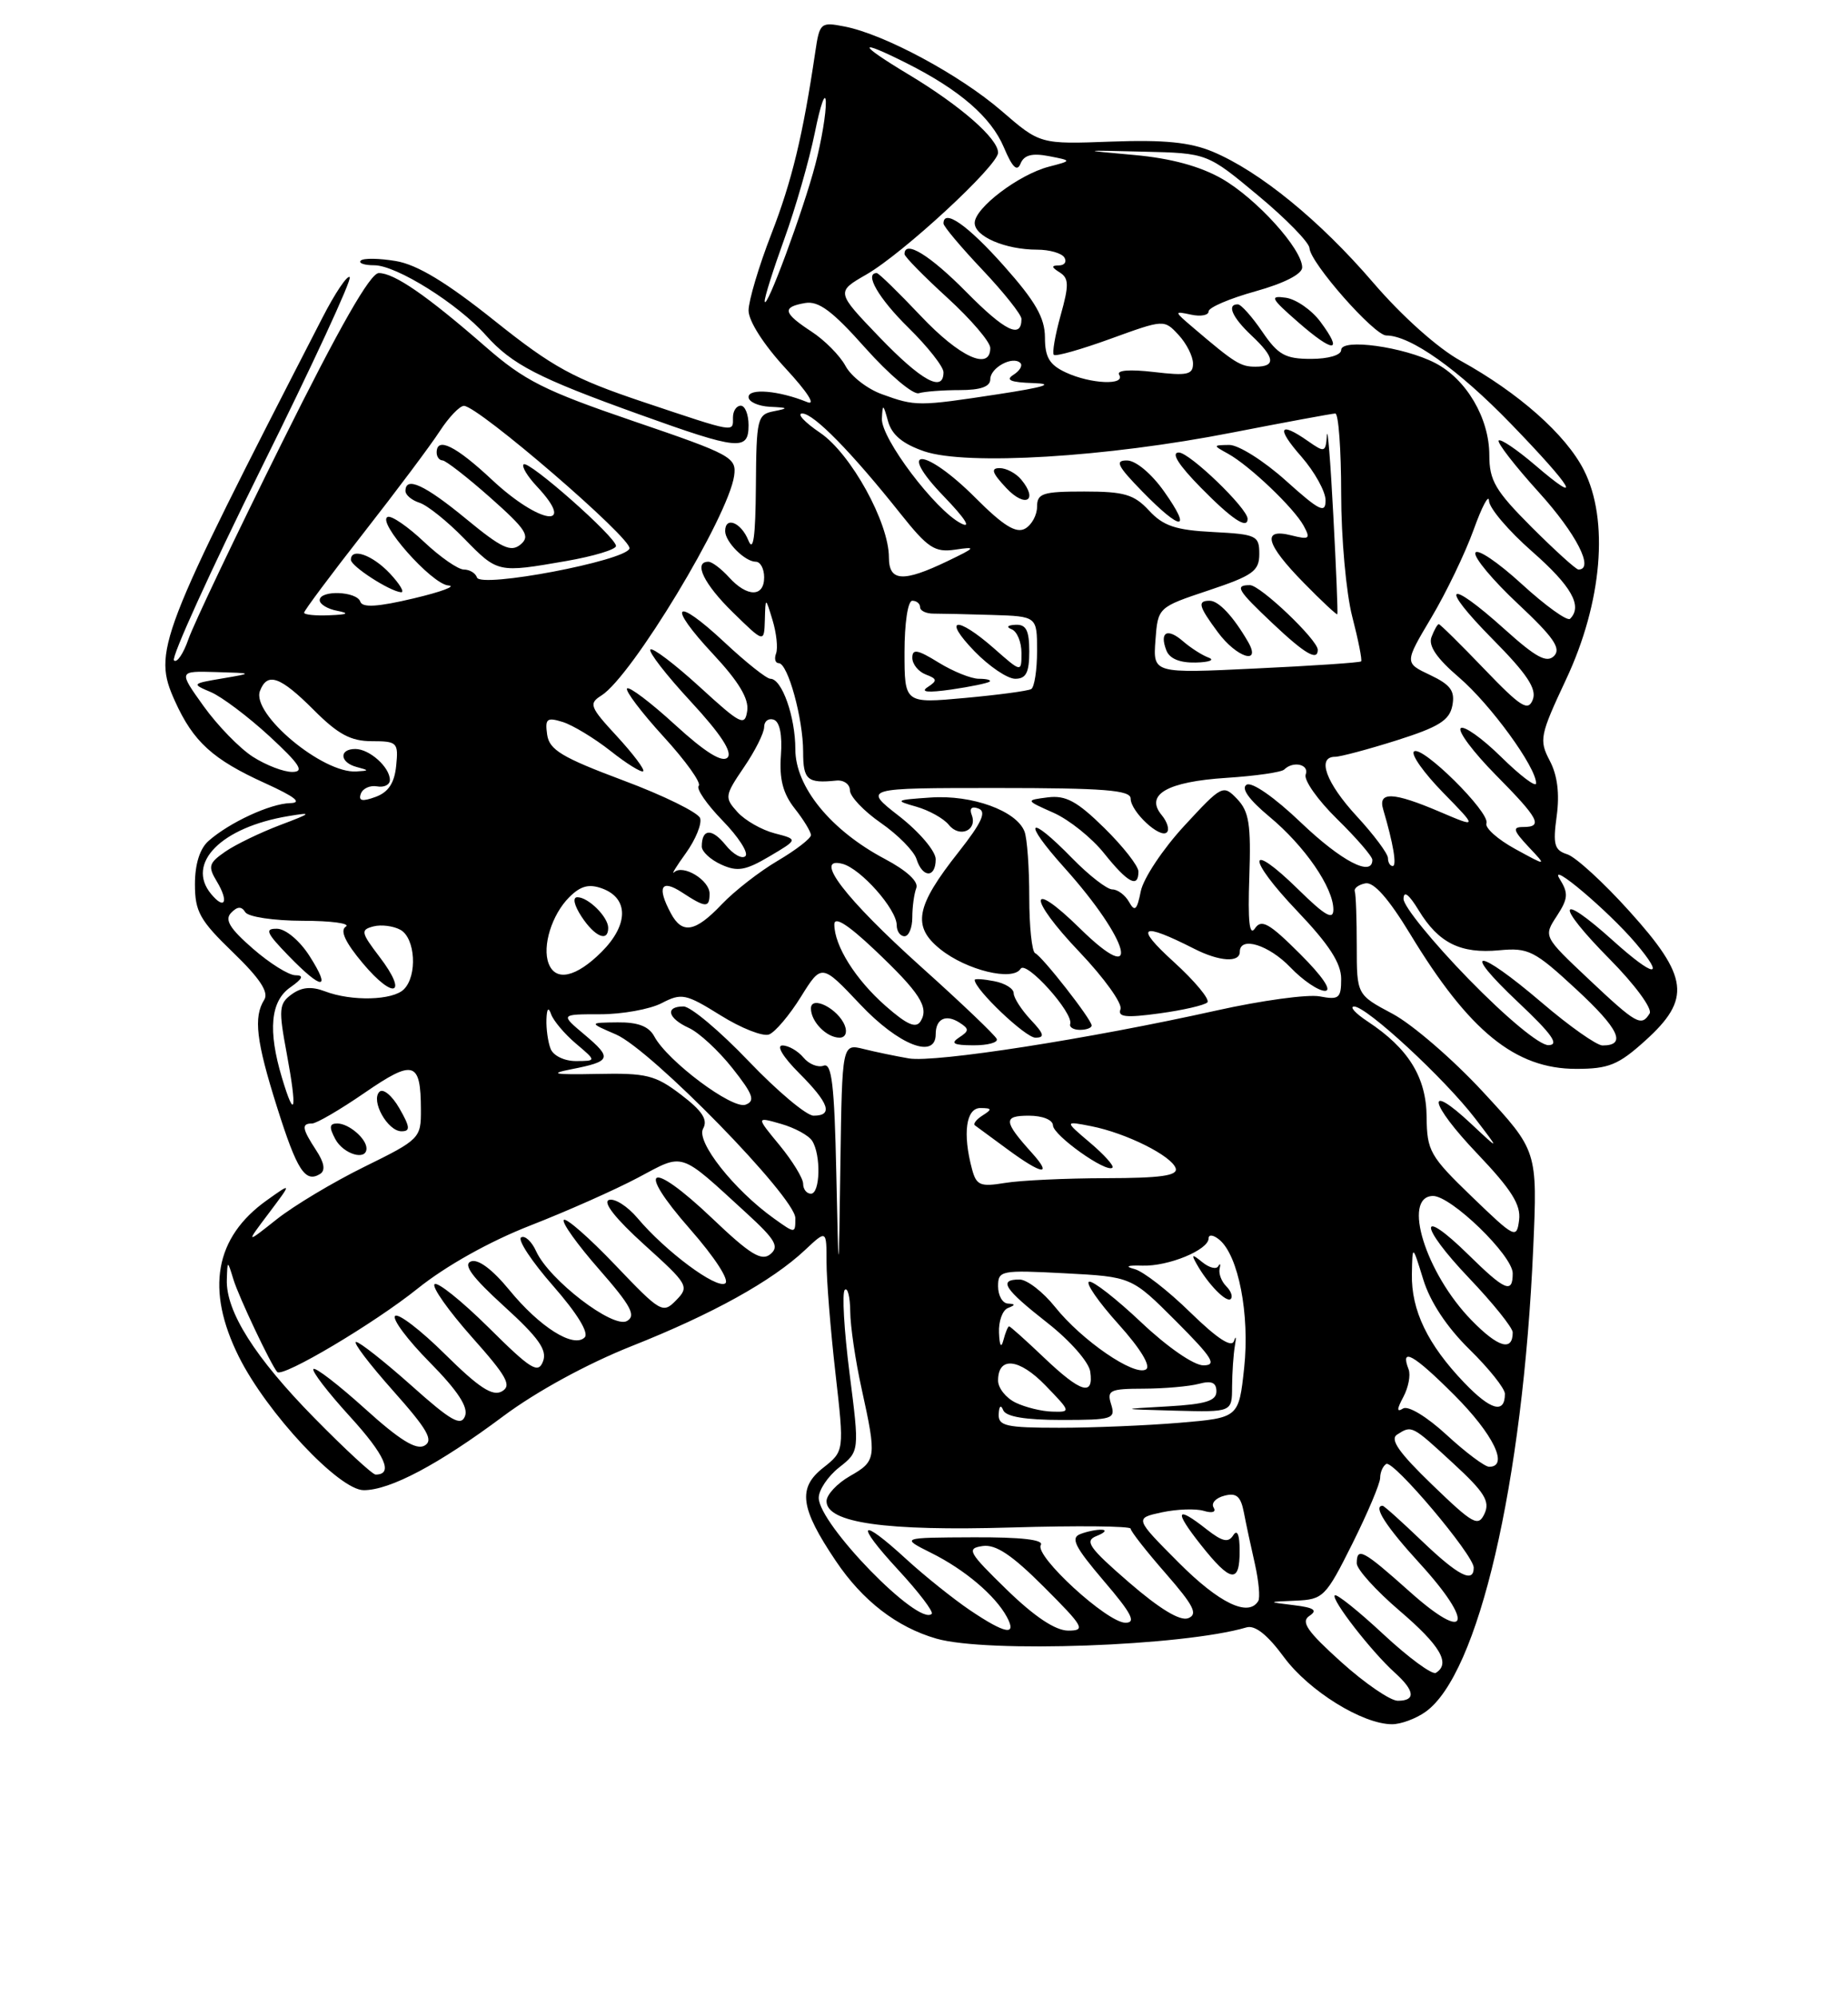 <?xml version="1.0" encoding="UTF-8" standalone="no"?>
<!DOCTYPE svg PUBLIC "-//W3C//DTD SVG 1.1//EN" "http://www.w3.org/Graphics/SVG/1.1/DTD/svg11.dtd" >
<svg xmlns="http://www.w3.org/2000/svg" xmlns:xlink="http://www.w3.org/1999/xlink" version="1.1" viewBox="0 0 237 256">
 <g >
 <path fill="currentColor"
d=" M 182.79 219.43 C 189.59 214.67 195.30 190.18 196.63 160.00 C 197.18 147.50 197.18 147.50 190.18 139.94 C 186.33 135.78 181.11 131.28 178.59 129.94 C 174.00 127.50 174.00 127.50 174.00 121.25 C 174.00 117.81 173.89 114.67 173.75 114.26 C 173.61 113.86 174.22 113.39 175.11 113.22 C 176.18 113.01 178.09 115.18 180.84 119.70 C 188.41 132.19 194.33 137.00 202.14 137.00 C 206.31 137.00 207.56 136.49 211.00 133.38 C 216.92 128.04 216.57 125.21 208.97 116.80 C 205.66 113.12 202.07 109.84 201.00 109.50 C 199.34 108.97 199.14 108.26 199.64 104.60 C 200.03 101.75 199.74 99.37 198.75 97.50 C 197.36 94.85 197.49 94.24 200.84 87.09 C 205.48 77.22 206.38 66.63 203.12 60.24 C 200.81 55.70 194.75 50.34 187.30 46.23 C 184.39 44.63 179.78 40.50 176.12 36.24 C 169.28 28.27 161.54 21.96 155.52 19.44 C 152.62 18.23 149.28 17.90 142.51 18.15 C 133.39 18.49 133.39 18.49 128.45 14.22 C 123.09 9.59 113.41 4.39 108.32 3.40 C 105.25 2.80 105.11 2.91 104.56 6.64 C 102.97 17.37 101.57 23.17 98.92 30.00 C 97.32 34.12 96.01 38.53 96.00 39.79 C 96.00 41.15 97.95 44.19 100.75 47.22 C 103.58 50.28 104.69 52.02 103.50 51.53 C 99.89 50.06 96.00 49.73 96.00 50.89 C 96.00 51.50 97.24 52.06 98.75 52.14 C 101.11 52.25 101.18 52.33 99.25 52.71 C 97.12 53.12 97.00 53.62 96.94 62.32 C 96.89 68.84 96.61 70.85 95.97 69.25 C 95.04 66.95 93.00 66.14 93.00 68.07 C 93.00 69.46 95.54 72.00 96.93 72.00 C 97.52 72.00 98.00 72.90 98.00 74.00 C 98.00 76.56 95.82 76.56 93.50 74.00 C 92.50 72.90 91.31 72.00 90.85 72.00 C 88.88 72.00 90.27 74.86 94.00 78.50 C 98.00 82.41 98.00 82.41 98.09 79.45 C 98.17 76.50 98.17 76.50 99.08 79.50 C 99.58 81.15 99.78 83.06 99.53 83.75 C 99.27 84.44 99.43 85.00 99.87 85.00 C 101.04 85.00 103.00 92.11 103.00 96.37 C 103.00 99.97 103.54 100.43 107.25 100.05 C 108.21 99.95 109.00 100.52 109.00 101.30 C 109.00 102.09 110.79 103.97 112.97 105.48 C 115.15 106.99 117.21 109.08 117.54 110.11 C 118.31 112.55 120.00 112.56 120.00 110.13 C 120.00 109.10 117.92 106.65 115.34 104.63 C 110.67 101.00 110.67 101.00 127.84 101.00 C 141.55 101.00 145.00 101.27 145.00 102.35 C 145.00 104.02 148.78 107.55 149.65 106.68 C 150.00 106.33 149.70 105.34 148.98 104.47 C 146.80 101.85 149.69 100.19 157.29 99.70 C 161.02 99.46 164.35 98.98 164.70 98.63 C 165.85 97.49 167.95 97.98 167.45 99.27 C 167.18 99.97 168.99 102.54 171.48 104.98 C 173.97 107.42 176.00 109.77 176.00 110.21 C 176.00 112.45 172.04 110.39 166.85 105.44 C 163.45 102.19 160.54 100.17 159.87 100.58 C 159.13 101.04 160.18 102.50 162.80 104.68 C 167.33 108.44 171.00 113.77 171.00 116.58 C 171.00 117.98 169.94 117.38 166.52 114.02 C 159.93 107.56 159.82 109.91 166.38 116.79 C 170.44 121.05 172.00 123.45 172.00 125.46 C 172.00 127.95 171.72 128.18 169.25 127.71 C 167.74 127.42 161.78 128.23 156.00 129.52 C 139.70 133.15 119.94 136.23 116.56 135.66 C 114.88 135.37 112.26 134.83 110.75 134.45 C 108.00 133.77 108.00 133.77 107.78 149.13 C 107.56 164.50 107.56 164.50 107.25 150.29 C 107.01 139.07 106.67 136.19 105.63 136.59 C 104.91 136.86 103.74 136.40 103.04 135.55 C 102.33 134.70 101.12 134.00 100.34 134.00 C 99.53 134.00 100.43 135.49 102.47 137.53 C 106.34 141.40 106.89 143.00 104.34 143.00 C 103.43 143.00 99.68 139.85 96.00 136.00 C 92.32 132.15 88.57 129.00 87.66 129.00 C 85.25 129.00 85.63 130.51 88.34 131.75 C 89.63 132.33 92.14 134.65 93.93 136.91 C 96.58 140.26 96.89 141.11 95.62 141.59 C 93.94 142.24 85.60 136.00 83.91 132.84 C 83.22 131.55 81.82 131.01 79.21 131.04 C 75.50 131.08 75.50 131.08 79.00 132.59 C 83.52 134.55 102.00 153.46 102.00 156.13 C 102.00 158.13 101.99 158.13 99.25 156.17 C 94.13 152.51 89.24 146.32 90.17 144.66 C 90.81 143.52 90.07 142.39 87.34 140.31 C 84.03 137.79 82.91 137.52 76.57 137.65 C 71.07 137.76 70.33 137.63 73.26 137.05 C 78.40 136.04 78.55 135.64 74.97 132.62 C 71.85 130.00 71.85 130.00 76.97 130.00 C 79.79 130.00 83.34 129.36 84.85 128.58 C 87.41 127.25 87.94 127.36 92.41 130.14 C 95.05 131.79 97.85 132.89 98.63 132.59 C 99.41 132.29 101.25 130.12 102.71 127.77 C 105.37 123.50 105.37 123.50 110.33 128.75 C 115.24 133.95 120.00 135.82 120.00 132.56 C 120.00 130.58 121.30 129.95 123.05 131.07 C 124.31 131.88 124.31 132.13 123.00 132.98 C 121.86 133.73 122.29 133.97 124.83 133.98 C 126.67 133.99 128.02 133.62 127.83 133.17 C 127.65 132.71 123.30 128.56 118.17 123.96 C 108.40 115.19 104.21 109.72 108.04 110.72 C 110.39 111.33 115.00 116.54 115.00 118.58 C 115.00 119.36 115.45 120.00 116.00 120.00 C 116.55 120.00 117.00 118.91 117.00 117.58 C 117.00 116.25 117.23 114.56 117.51 113.83 C 117.83 113.00 116.30 111.59 113.49 110.10 C 106.55 106.43 102.00 100.86 102.00 96.04 C 102.00 91.87 100.28 87.00 98.80 87.00 C 98.31 87.00 95.68 84.91 92.94 82.35 C 86.48 76.31 85.43 77.40 91.48 83.87 C 94.72 87.34 96.06 89.56 95.83 91.10 C 95.53 93.14 95.01 92.87 89.72 88.03 C 86.53 85.12 83.70 82.97 83.41 83.25 C 83.13 83.54 85.46 86.54 88.60 89.93 C 92.44 94.08 93.97 96.43 93.30 97.10 C 92.62 97.78 90.43 96.42 86.61 92.93 C 83.49 90.07 80.70 87.96 80.42 88.24 C 80.15 88.52 82.25 91.30 85.09 94.41 C 87.94 97.52 89.97 100.36 89.61 100.72 C 89.25 101.08 90.63 103.08 92.66 105.17 C 94.70 107.26 96.02 109.31 95.60 109.73 C 95.17 110.15 94.02 109.51 93.04 108.29 C 91.28 106.12 90.00 106.21 90.00 108.51 C 90.00 109.15 91.12 110.19 92.49 110.81 C 94.56 111.76 95.60 111.58 98.67 109.77 C 102.36 107.59 102.36 107.59 99.35 106.81 C 97.69 106.38 95.55 105.16 94.58 104.09 C 92.90 102.23 92.93 101.99 95.41 98.34 C 96.84 96.25 98.00 93.93 98.00 93.18 C 98.00 92.44 98.55 92.02 99.22 92.24 C 100.00 92.50 100.34 94.18 100.15 96.82 C 99.93 99.86 100.41 101.71 101.92 103.63 C 103.07 105.08 104.00 106.62 104.00 107.04 C 104.00 107.46 102.09 108.94 99.75 110.32 C 97.41 111.69 94.18 114.21 92.56 115.91 C 89.17 119.48 87.49 119.78 86.04 117.07 C 84.22 113.68 84.78 112.63 87.46 114.38 C 90.50 116.37 91.00 116.40 91.00 114.54 C 91.00 112.81 87.61 110.75 86.47 111.79 C 86.04 112.18 86.71 111.08 87.96 109.35 C 89.21 107.61 90.03 105.60 89.79 104.87 C 89.55 104.15 85.11 101.96 79.93 100.03 C 72.05 97.08 70.45 96.11 70.17 94.16 C 69.88 92.11 70.14 91.91 72.17 92.54 C 73.45 92.94 76.21 94.61 78.30 96.25 C 80.38 97.90 82.27 99.06 82.49 98.85 C 82.71 98.63 81.18 96.61 79.11 94.36 C 75.64 90.61 75.48 90.18 77.12 89.15 C 81.02 86.72 93.40 66.23 94.15 60.99 C 94.48 58.63 93.83 58.27 81.27 53.99 C 69.83 50.09 67.25 48.79 62.27 44.44 C 54.74 37.88 50.57 35.00 48.58 35.00 C 47.48 35.00 43.55 41.88 36.16 56.75 C 30.21 68.71 24.82 80.04 24.17 81.91 C 23.52 83.79 22.68 85.02 22.31 84.64 C 21.94 84.27 26.98 73.19 33.51 60.01 C 40.05 46.84 45.15 35.82 44.85 35.52 C 44.55 35.22 42.97 37.56 41.34 40.74 C 20.20 81.81 19.56 83.48 22.44 89.87 C 24.79 95.07 27.28 97.34 34.01 100.39 C 37.86 102.14 38.81 102.90 37.20 102.94 C 34.65 103.01 29.44 105.41 26.75 107.78 C 25.63 108.76 25.00 110.75 25.00 113.34 C 25.00 116.85 25.63 117.97 29.88 122.07 C 33.32 125.39 34.50 127.17 33.89 128.14 C 32.49 130.36 32.85 133.43 35.53 141.91 C 38.09 150.02 39.14 151.65 41.05 150.47 C 41.76 150.03 41.59 149.02 40.55 147.44 C 38.73 144.66 38.63 144.00 40.02 144.00 C 40.59 144.00 43.62 142.23 46.76 140.07 C 53.06 135.74 53.96 136.01 53.98 142.24 C 54.00 145.88 53.83 146.06 46.75 149.54 C 42.76 151.50 37.70 154.53 35.50 156.27 C 31.50 159.44 31.50 159.44 34.48 155.49 C 37.45 151.54 37.45 151.54 34.21 153.85 C 27.55 158.59 26.35 165.30 30.63 173.89 C 34.23 181.11 43.49 191.00 46.65 191.00 C 50.03 191.00 56.26 187.70 64.54 181.52 C 68.79 178.35 75.32 174.79 81.04 172.52 C 91.38 168.42 98.99 164.21 103.25 160.21 C 106.00 157.63 106.00 157.63 106.00 161.78 C 106.00 164.06 106.51 170.44 107.14 175.96 C 108.28 185.99 108.28 185.99 105.57 188.13 C 102.27 190.72 102.62 193.29 107.19 200.07 C 110.63 205.19 115.03 208.57 120.10 210.03 C 126.61 211.89 151.69 210.99 159.85 208.59 C 160.95 208.26 162.55 209.53 164.67 212.41 C 167.86 216.73 174.74 221.00 178.53 221.00 C 179.64 221.00 181.56 220.30 182.79 219.43 Z  M 47.00 147.20 C 47.00 145.94 44.73 144.00 43.26 144.00 C 42.24 144.00 42.18 144.46 43.00 146.00 C 44.04 147.94 47.00 148.82 47.00 147.20 Z  M 51.21 142.04 C 50.28 140.42 49.13 139.47 48.66 139.94 C 47.52 141.08 49.71 145.00 51.49 145.00 C 52.65 145.00 52.60 144.46 51.21 142.04 Z  M 108.35 131.47 C 107.52 129.30 104.00 127.51 104.00 129.26 C 104.00 130.95 106.01 133.00 107.67 133.00 C 108.40 133.00 108.69 132.35 108.35 131.47 Z  M 132.17 130.69 C 130.98 129.41 130.00 127.89 130.00 127.30 C 130.00 126.71 128.88 126.02 127.50 125.76 C 126.12 125.49 125.00 125.42 125.00 125.60 C 125.00 126.81 131.51 133.00 132.78 133.00 C 134.03 133.00 133.91 132.53 132.17 130.69 Z  M 140.00 131.44 C 140.00 130.67 133.67 122.58 132.75 122.17 C 132.34 121.98 132.00 118.76 132.00 115.00 C 132.00 111.24 131.73 107.45 131.39 106.58 C 130.37 103.92 124.66 101.85 119.36 102.22 C 114.81 102.53 114.69 102.60 117.50 103.39 C 119.15 103.86 121.03 104.91 121.68 105.72 C 123.06 107.44 125.38 106.44 124.62 104.45 C 124.29 103.60 124.62 103.30 125.50 103.64 C 126.55 104.04 125.89 105.46 122.95 109.19 C 117.42 116.18 116.94 118.74 120.60 121.67 C 123.96 124.36 129.89 125.80 130.89 124.17 C 131.59 123.04 137.71 129.85 137.25 131.25 C 137.11 131.66 137.68 132.00 138.50 132.00 C 139.32 132.00 140.00 131.75 140.00 131.44 Z  M 154.84 128.48 C 155.20 128.11 153.25 125.76 150.50 123.26 C 145.42 118.64 146.30 118.12 153.20 121.63 C 156.38 123.24 159.00 123.41 159.00 122.00 C 159.00 119.95 162.72 121.10 165.50 124.00 C 167.08 125.65 169.07 127.00 169.92 127.00 C 170.87 127.00 169.63 125.16 166.71 122.25 C 162.76 118.31 161.77 117.76 160.94 119.00 C 160.23 120.05 160.02 118.09 160.22 112.41 C 160.45 105.67 160.19 104.01 158.66 102.41 C 156.86 100.54 156.72 100.61 151.86 105.87 C 149.13 108.83 146.63 112.59 146.30 114.24 C 145.82 116.65 145.53 116.92 144.80 115.61 C 144.31 114.73 143.34 114.00 142.65 114.00 C 141.97 114.00 139.65 112.20 137.50 110.00 C 131.81 104.17 131.01 105.10 136.48 111.19 C 144.94 120.60 146.58 126.93 138.50 119.00 C 131.84 112.46 131.79 115.05 138.44 122.02 C 141.60 125.34 143.97 128.64 143.70 129.35 C 143.31 130.36 144.39 130.48 148.69 129.89 C 151.71 129.48 154.48 128.84 154.84 128.48 Z  M 146.00 111.71 C 146.00 111.00 144.03 108.49 141.63 106.13 C 138.14 102.70 136.68 101.91 134.38 102.20 C 131.50 102.57 131.50 102.57 135.12 104.18 C 137.12 105.07 140.04 107.41 141.62 109.40 C 144.63 113.16 146.00 113.89 146.00 111.71 Z  M 96.00 54.50 C 96.00 53.12 95.55 52.00 95.00 52.00 C 94.45 52.00 94.00 52.67 94.00 53.50 C 94.00 55.45 94.50 55.54 82.51 51.53 C 73.53 48.52 70.94 47.11 63.40 41.09 C 57.26 36.19 53.51 33.92 50.77 33.46 C 48.62 33.10 46.60 33.07 46.27 33.40 C 45.94 33.73 46.71 34.00 48.00 34.00 C 50.84 34.00 58.71 38.93 62.30 42.96 C 65.66 46.73 69.03 48.46 82.00 53.12 C 94.74 57.70 96.00 57.82 96.00 54.50 Z  M 172.00 213.02 C 167.63 209.08 166.79 207.87 167.93 207.11 C 169.02 206.39 168.52 206.05 165.93 205.74 C 162.50 205.32 162.50 205.32 166.18 205.16 C 169.70 205.01 170.02 204.69 173.43 197.87 C 175.39 193.94 177.00 190.14 177.00 189.42 C 177.00 188.71 177.35 187.90 177.78 187.64 C 178.67 187.08 189.00 199.31 189.00 200.93 C 189.00 202.99 187.00 201.96 182.34 197.50 C 179.76 195.03 177.50 193.00 177.32 193.00 C 176.04 193.00 177.74 195.65 182.08 200.39 C 189.17 208.15 188.30 210.71 180.84 204.05 C 174.79 198.65 174.00 198.23 174.00 200.38 C 174.00 201.14 176.47 203.87 179.50 206.46 C 184.71 210.91 186.07 213.22 184.15 214.41 C 183.68 214.70 180.67 212.49 177.45 209.50 C 174.24 206.51 171.42 204.25 171.18 204.48 C 170.68 204.99 175.89 211.70 178.89 214.40 C 181.46 216.72 181.59 218.00 179.25 217.99 C 178.29 217.98 175.03 215.75 172.00 213.02 Z  M 124.39 206.38 C 122.25 204.93 118.60 202.01 116.27 199.88 C 110.21 194.31 109.55 195.10 115.17 201.19 C 117.81 204.04 119.75 206.59 119.49 206.85 C 117.82 208.51 105.00 195.35 105.00 191.98 C 105.00 190.97 106.18 189.22 107.61 188.09 C 110.23 186.03 110.23 186.03 108.95 176.01 C 108.25 170.50 107.97 165.69 108.34 165.33 C 108.70 164.96 109.02 166.20 109.04 168.08 C 109.05 169.96 109.71 174.43 110.50 178.00 C 112.45 186.88 112.40 187.26 108.99 189.20 C 107.35 190.14 106.00 191.59 106.00 192.41 C 106.00 195.19 113.56 196.26 129.75 195.78 C 138.14 195.53 145.00 195.60 145.00 195.93 C 145.00 196.26 147.02 198.84 149.49 201.66 C 153.10 205.80 153.67 206.91 152.38 207.41 C 151.34 207.81 148.71 206.21 144.78 202.81 C 139.63 198.35 139.04 197.50 140.64 196.87 C 141.66 196.47 141.97 196.11 141.33 196.07 C 140.69 196.03 139.44 196.28 138.56 196.62 C 137.26 197.11 137.83 198.25 141.55 202.62 C 145.14 206.81 145.75 208.00 144.33 207.99 C 141.98 207.98 132.63 199.40 133.48 198.03 C 133.90 197.35 130.98 197.01 124.81 197.04 C 115.50 197.08 115.50 197.08 119.44 199.05 C 123.74 201.19 127.64 204.50 129.13 207.25 C 130.46 209.72 128.93 209.44 124.39 206.38 Z  M 129.11 203.75 C 124.18 198.95 123.91 198.47 126.01 198.16 C 127.70 197.91 129.77 199.29 133.89 203.41 C 139.01 208.53 139.27 209.00 136.99 209.00 C 135.34 208.99 132.68 207.22 129.11 203.75 Z  M 151.18 200.30 C 145.50 194.60 145.50 194.60 149.00 193.84 C 150.93 193.43 153.34 193.34 154.38 193.65 C 155.48 193.98 156.00 193.81 155.64 193.22 C 155.30 192.67 155.92 191.99 157.02 191.71 C 158.56 191.30 159.12 191.78 159.52 193.84 C 159.80 195.30 160.44 198.29 160.94 200.47 C 161.43 202.66 161.63 204.80 161.36 205.22 C 160.09 207.29 156.35 205.48 151.18 200.30 Z  M 158.98 198.75 C 158.98 196.70 158.67 195.97 158.16 196.78 C 157.53 197.77 156.77 197.60 154.76 196.03 C 150.79 192.90 150.52 193.60 154.00 198.00 C 157.84 202.85 159.00 203.02 158.98 198.75 Z  M 183.68 190.31 C 179.39 186.17 178.21 184.48 179.18 183.87 C 181.07 182.67 181.03 182.64 186.39 187.58 C 190.37 191.24 191.11 192.43 190.39 194.00 C 189.58 195.74 188.95 195.39 183.68 190.31 Z  M 40.32 181.75 C 32.70 174.01 28.95 168.08 29.09 164.01 C 29.17 161.50 29.17 161.50 29.94 164.00 C 30.61 166.21 34.75 174.94 35.55 175.85 C 36.23 176.61 47.99 169.63 53.56 165.16 C 57.20 162.24 62.80 159.11 68.00 157.08 C 72.67 155.26 78.89 152.50 81.81 150.95 C 87.82 147.76 86.98 147.48 95.79 155.54 C 99.45 158.89 99.96 159.79 98.80 160.75 C 97.66 161.69 96.20 160.79 91.34 156.16 C 83.32 148.54 81.40 149.45 88.48 157.52 C 91.70 161.19 93.60 164.13 93.00 164.50 C 91.84 165.22 85.34 160.38 81.77 156.14 C 80.48 154.61 78.83 153.56 78.10 153.80 C 77.26 154.08 78.97 156.23 82.63 159.54 C 88.27 164.63 88.43 164.90 86.72 166.65 C 85.01 168.41 84.73 168.25 78.90 162.14 C 75.58 158.66 72.61 156.06 72.31 156.36 C 72.00 156.66 74.04 159.51 76.83 162.69 C 80.93 167.37 81.61 168.64 80.40 169.32 C 78.61 170.32 70.44 164.05 68.77 160.40 C 68.19 159.11 67.31 158.31 66.83 158.60 C 66.35 158.90 68.20 161.70 70.94 164.82 C 74.02 168.34 75.56 170.84 74.98 171.42 C 73.56 172.84 69.22 170.11 65.30 165.32 C 63.14 162.69 61.31 161.33 60.40 161.68 C 59.35 162.08 60.57 163.72 64.65 167.43 C 69.08 171.46 70.20 173.04 69.64 174.49 C 69.02 176.12 68.09 175.54 62.66 170.15 C 59.21 166.74 56.09 164.24 55.73 164.60 C 55.37 164.96 57.52 168.00 60.50 171.36 C 65.02 176.43 65.67 177.60 64.36 178.34 C 63.16 179.01 61.40 177.85 57.08 173.58 C 53.95 170.48 51.06 168.27 50.67 168.67 C 50.27 169.06 52.27 171.74 55.11 174.61 C 58.69 178.24 60.08 180.35 59.64 181.50 C 59.12 182.86 57.85 182.14 52.75 177.58 C 49.31 174.52 46.13 172.01 45.67 172.00 C 45.21 172.00 47.34 174.80 50.39 178.23 C 54.83 183.22 55.64 184.62 54.44 185.29 C 53.37 185.89 51.23 184.56 46.81 180.56 C 43.43 177.51 40.45 175.21 40.20 175.47 C 39.94 175.72 42.05 178.46 44.87 181.55 C 49.39 186.50 50.50 189.00 48.17 189.00 C 47.77 189.00 44.24 185.74 40.32 181.75 Z  M 185.52 183.91 C 183.00 181.59 180.60 180.13 179.94 180.53 C 179.11 181.05 179.12 180.65 179.98 179.04 C 180.62 177.83 180.93 176.25 180.65 175.52 C 179.52 172.60 181.28 173.58 186.51 178.81 C 191.52 183.82 193.55 188.00 190.98 188.00 C 190.42 188.00 187.96 186.16 185.52 183.91 Z  M 128.08 181.25 C 128.13 180.20 128.36 180.00 128.66 180.75 C 129.00 181.58 131.50 182.00 136.15 182.00 C 142.68 182.00 143.09 181.87 142.50 180.00 C 141.93 178.19 142.32 178.00 146.68 177.99 C 149.33 177.98 152.51 177.70 153.75 177.37 C 155.38 176.93 156.00 177.20 156.00 178.34 C 156.00 179.56 154.61 179.98 149.75 180.26 C 143.50 180.61 143.50 180.61 150.75 180.81 C 158.00 181.00 158.00 181.00 158.01 177.75 C 158.02 175.96 158.18 173.60 158.37 172.50 C 158.56 171.40 158.51 171.12 158.26 171.87 C 157.96 172.79 156.12 171.59 152.65 168.21 C 149.82 165.44 146.60 162.94 145.50 162.66 C 144.21 162.32 144.56 162.16 146.50 162.22 C 149.85 162.33 155.00 160.20 155.00 158.72 C 155.00 158.19 155.62 158.27 156.38 158.90 C 158.83 160.93 160.29 168.48 159.56 175.32 C 158.87 181.72 158.87 181.72 151.28 182.36 C 147.11 182.71 140.17 183.00 135.85 183.00 C 129.01 183.00 128.01 182.77 128.08 181.25 Z  M 157.26 164.86 C 156.65 164.25 156.27 163.25 156.41 162.63 C 156.56 162.01 156.48 161.86 156.24 162.29 C 156.00 162.73 155.09 162.50 154.21 161.79 C 152.87 160.70 152.75 160.74 153.46 162.00 C 154.92 164.60 157.30 167.03 157.84 166.49 C 158.13 166.20 157.87 165.47 157.26 164.86 Z  M 130.25 179.78 C 129.01 179.18 128.00 177.91 128.00 176.95 C 128.00 173.81 130.70 174.09 134.08 177.58 C 137.35 180.96 137.36 181.00 134.95 180.93 C 133.60 180.90 131.49 180.38 130.25 179.78 Z  M 187.77 177.21 C 183.09 172.32 180.98 167.95 181.07 163.30 C 181.14 159.50 181.14 159.50 182.53 164.00 C 183.41 166.87 185.56 170.12 188.46 172.96 C 190.96 175.41 193.00 177.97 193.00 178.65 C 193.00 181.27 191.18 180.77 187.77 177.21 Z  M 133.88 174.00 C 131.57 171.80 129.56 170.00 129.41 170.00 C 129.27 170.00 128.94 170.79 128.69 171.75 C 128.40 172.86 128.19 172.53 128.12 170.83 C 128.05 169.37 128.56 167.94 129.25 167.66 C 130.25 167.26 130.25 167.14 129.25 167.08 C 128.56 167.04 128.00 166.04 128.00 164.87 C 128.00 162.84 128.36 162.77 136.56 163.20 C 145.13 163.65 145.13 163.65 150.80 169.32 C 155.51 174.04 156.11 175.00 154.33 175.00 C 153.10 175.00 149.70 172.65 146.36 169.49 C 143.16 166.47 140.15 164.12 139.67 164.28 C 139.19 164.44 140.88 166.88 143.43 169.71 C 146.27 172.86 147.63 175.11 146.97 175.52 C 145.48 176.44 138.74 171.81 135.32 167.53 C 133.77 165.59 131.71 164.00 130.75 164.00 C 127.99 164.00 128.77 165.20 134.32 169.55 C 137.21 171.81 139.64 174.57 139.82 175.80 C 140.29 179.02 138.62 178.51 133.88 174.00 Z  M 188.71 169.21 C 182.84 163.19 179.79 153.39 183.75 153.29 C 186.06 153.23 194.00 160.92 194.00 163.21 C 194.00 165.86 193.03 165.45 188.31 160.81 C 181.88 154.50 181.94 157.03 188.38 163.79 C 191.47 167.03 194.00 170.18 194.00 170.78 C 194.00 173.27 192.12 172.71 188.71 169.21 Z  M 188.75 153.37 C 183.39 148.20 183.00 147.52 182.96 143.17 C 182.92 138.08 180.64 134.38 175.39 130.92 C 173.80 129.87 173.03 129.01 173.67 129.01 C 175.26 129.00 185.24 138.22 189.17 143.34 C 192.36 147.50 192.36 147.50 188.70 144.07 C 182.71 138.46 183.29 141.41 189.46 147.87 C 193.83 152.46 195.07 154.42 194.82 156.37 C 194.51 158.82 194.29 158.71 188.75 153.37 Z  M 103.00 151.73 C 103.00 151.03 101.64 148.81 99.98 146.79 C 96.96 143.13 96.96 143.13 100.16 144.05 C 101.92 144.55 103.72 145.53 104.16 146.23 C 105.31 148.04 105.19 153.00 104.00 153.00 C 103.45 153.00 103.00 152.43 103.00 151.73 Z  M 124.66 149.86 C 123.43 145.28 123.89 142.00 125.75 142.02 C 127.22 142.03 127.26 142.18 126.03 142.96 C 125.22 143.47 124.77 144.05 125.03 144.24 C 125.29 144.43 127.16 145.80 129.18 147.29 C 133.66 150.59 135.06 150.79 132.32 147.75 C 128.69 143.72 128.63 143.00 131.94 143.00 C 133.70 143.00 135.02 143.53 135.04 144.25 C 135.09 145.54 141.93 150.40 142.67 149.66 C 142.90 149.44 141.60 147.99 139.79 146.46 C 136.50 143.67 136.50 143.67 139.96 144.35 C 144.43 145.23 150.28 148.15 150.78 149.75 C 151.07 150.69 148.84 151.00 141.83 151.01 C 136.70 151.02 130.88 151.29 128.89 151.62 C 125.71 152.14 125.22 151.94 124.66 149.86 Z  M 36.16 138.14 C 34.34 132.08 34.69 128.33 37.22 126.56 C 38.83 125.43 39.01 125.00 37.89 125.00 C 37.03 125.00 34.57 123.46 32.42 121.58 C 29.46 119.01 28.78 117.88 29.64 117.00 C 30.44 116.17 30.97 116.14 31.45 116.91 C 31.82 117.52 35.09 118.01 38.81 118.02 C 42.49 118.02 44.98 118.36 44.35 118.77 C 43.57 119.26 44.27 120.78 46.54 123.48 C 50.54 128.24 52.39 127.51 48.67 122.64 C 46.28 119.50 46.22 119.18 47.89 118.74 C 48.89 118.48 50.45 118.68 51.36 119.18 C 53.27 120.25 53.55 125.05 51.80 126.80 C 50.37 128.23 45.10 128.37 41.67 127.06 C 39.93 126.40 38.68 126.52 37.40 127.45 C 35.77 128.64 35.71 129.35 36.78 135.07 C 38.13 142.34 37.84 143.76 36.16 138.14 Z  M 39.70 122.54 C 38.46 120.59 36.65 119.07 35.55 119.04 C 33.91 119.01 34.14 119.55 37.00 122.50 C 41.33 126.96 42.53 126.98 39.70 122.54 Z  M 70.61 134.42 C 70.27 133.55 70.04 131.86 70.08 130.67 C 70.13 129.25 70.34 129.02 70.68 130.00 C 70.97 130.82 72.39 132.51 73.85 133.75 C 76.50 135.99 76.50 135.99 73.86 136.00 C 72.37 136.00 70.95 135.31 70.61 134.42 Z  M 188.33 125.47 C 183.75 120.77 180.00 116.16 180.00 115.22 C 180.01 114.10 180.68 114.61 181.95 116.69 C 184.50 120.88 187.33 122.27 192.28 121.80 C 196.02 121.45 196.79 121.84 202.16 126.81 C 207.66 131.90 208.64 134.00 205.52 134.00 C 204.77 134.00 201.26 131.53 197.72 128.50 C 189.38 121.39 187.17 121.36 194.70 128.46 C 199.06 132.57 200.02 133.94 198.58 133.96 C 197.45 133.98 193.21 130.47 188.33 125.47 Z  M 113.58 128.94 C 109.72 125.55 107.00 121.22 107.00 118.48 C 107.00 117.41 108.72 118.49 112.10 121.68 C 117.97 127.23 119.17 129.10 118.07 130.89 C 117.47 131.85 116.34 131.36 113.58 128.94 Z  M 203.72 125.48 C 197.94 120.03 197.94 120.03 199.65 117.42 C 201.11 115.18 201.17 114.49 200.02 112.65 C 198.49 110.19 206.23 116.73 209.75 120.86 C 213.68 125.49 212.17 125.34 206.86 120.56 C 199.70 114.12 199.39 115.81 206.43 122.93 C 209.66 126.19 211.94 129.29 211.56 129.90 C 210.49 131.63 209.87 131.27 203.72 125.48 Z  M 70.36 123.50 C 69.51 121.29 70.77 117.23 73.00 115.00 C 74.46 113.54 75.53 113.26 77.23 113.88 C 80.65 115.14 80.62 118.54 77.15 122.01 C 73.88 125.27 71.26 125.85 70.36 123.50 Z  M 78.00 118.93 C 78.00 117.53 75.45 115.00 74.05 115.00 C 73.40 115.00 73.62 116.02 74.59 117.50 C 76.29 120.08 78.00 120.80 78.00 118.93 Z  M 27.07 114.58 C 23.80 110.64 28.40 106.02 37.00 104.60 C 40.12 104.08 40.01 104.21 35.90 105.76 C 33.37 106.72 30.22 108.24 28.90 109.15 C 26.76 110.63 26.64 111.05 27.82 113.00 C 29.37 115.58 28.83 116.71 27.07 114.58 Z  M 178.00 109.98 C 178.00 109.42 176.20 107.00 174.00 104.62 C 170.05 100.34 168.84 97.00 171.22 97.00 C 171.89 97.00 175.45 96.05 179.13 94.89 C 184.53 93.18 185.89 92.33 186.26 90.44 C 186.62 88.56 186.04 87.77 183.41 86.52 C 180.11 84.96 180.11 84.96 183.57 79.15 C 185.47 75.96 187.90 70.91 188.98 67.92 C 190.05 64.94 190.94 63.26 190.96 64.19 C 190.98 65.12 193.47 68.04 196.49 70.69 C 201.54 75.12 202.99 77.68 201.36 79.31 C 201.01 79.66 198.21 77.65 195.15 74.85 C 192.09 72.05 189.42 70.25 189.21 70.86 C 189.01 71.46 191.47 74.40 194.68 77.40 C 199.22 81.65 200.24 83.11 199.31 84.07 C 198.37 85.02 196.99 84.28 192.95 80.64 C 185.56 74.00 184.48 74.90 191.42 81.92 C 195.84 86.38 197.10 88.29 196.58 89.66 C 195.98 91.23 195.07 90.66 190.35 85.75 C 187.32 82.59 184.69 80.00 184.52 80.00 C 184.35 80.00 183.93 80.74 183.59 81.64 C 183.15 82.77 184.25 84.38 187.14 86.85 C 191.16 90.30 197.00 98.32 197.00 100.40 C 197.00 100.96 194.98 99.44 192.52 97.02 C 190.06 94.60 187.72 92.95 187.33 93.34 C 186.94 93.73 188.95 96.41 191.81 99.31 C 197.39 104.95 197.94 106.00 195.33 106.00 C 193.94 106.00 194.07 106.44 196.02 108.53 C 198.40 111.05 198.40 111.05 194.31 108.81 C 192.06 107.58 190.41 106.10 190.63 105.52 C 191.15 104.16 182.28 95.39 181.33 96.33 C 180.94 96.72 182.62 99.08 185.06 101.58 C 189.50 106.12 189.50 106.12 184.67 104.06 C 178.67 101.50 176.69 101.42 177.39 103.75 C 178.68 108.10 179.17 111.00 178.61 111.00 C 178.27 111.00 178.00 110.54 178.00 109.98 Z  M 46.27 101.75 C 46.51 101.06 47.45 100.63 48.35 100.79 C 49.26 100.96 50.00 100.59 50.00 99.97 C 50.00 98.34 47.39 96.00 45.57 96.00 C 43.44 96.00 43.57 97.74 45.75 98.31 C 47.37 98.74 47.37 98.78 45.70 98.88 C 41.39 99.16 32.21 91.49 33.34 88.56 C 34.28 86.11 35.93 86.69 40.24 91.00 C 43.35 94.12 44.99 95.00 47.68 95.00 C 50.94 95.00 51.11 95.17 50.81 98.14 C 50.59 100.36 49.81 101.54 48.17 102.14 C 46.46 102.77 45.95 102.66 46.27 101.75 Z  M 32.43 97.00 C 30.74 95.92 27.90 93.00 26.12 90.52 C 22.88 86.00 22.88 86.00 27.69 86.14 C 32.50 86.28 32.50 86.28 28.50 86.96 C 24.59 87.62 24.56 87.66 27.04 88.71 C 28.43 89.30 31.81 91.84 34.54 94.35 C 38.45 97.96 39.08 98.93 37.50 98.94 C 36.40 98.96 34.12 98.08 32.43 97.00 Z  M 116.00 83.59 C 116.00 79.86 116.43 77.00 117.00 77.00 C 117.55 77.00 118.00 77.37 118.00 77.83 C 118.00 78.29 118.79 78.66 119.75 78.65 C 120.71 78.65 124.09 78.72 127.25 78.82 C 133.00 79.00 133.00 79.00 133.00 83.44 C 133.00 85.88 132.66 88.08 132.25 88.32 C 131.84 88.56 128.01 89.07 123.75 89.46 C 116.00 90.17 116.00 90.17 116.00 83.59 Z  M 126.92 87.36 C 127.15 87.16 126.52 87.00 125.53 87.00 C 124.55 87.00 122.22 86.06 120.37 84.92 C 117.67 83.25 117.00 83.13 117.00 84.31 C 117.00 85.12 117.77 86.08 118.72 86.45 C 120.20 87.01 120.24 87.24 118.97 88.07 C 117.98 88.71 118.98 88.81 122.00 88.38 C 124.47 88.02 126.69 87.56 126.92 87.36 Z  M 132.00 83.50 C 132.00 80.80 131.60 80.02 130.25 80.08 C 129.20 80.13 129.00 80.36 129.75 80.66 C 130.44 80.94 131.00 82.30 131.00 83.69 C 131.00 86.21 131.00 86.21 127.47 83.10 C 122.65 78.87 120.80 79.17 125.00 83.50 C 126.87 85.42 129.20 87.00 130.20 87.00 C 131.59 87.00 132.00 86.21 132.00 83.50 Z  M 148.18 82.08 C 148.50 77.84 148.50 77.84 155.00 75.67 C 160.69 73.77 161.50 73.19 161.50 71.00 C 161.50 68.65 161.15 68.48 155.56 68.19 C 150.78 67.95 149.18 67.41 147.36 65.44 C 145.44 63.37 144.18 63.00 139.05 63.00 C 133.72 63.00 133.00 63.23 133.00 64.95 C 133.00 66.02 132.31 67.29 131.46 67.76 C 130.31 68.40 128.66 67.38 125.10 63.81 C 118.60 57.31 114.78 57.13 121.04 63.62 C 123.79 66.47 124.63 67.80 123.24 67.08 C 119.94 65.39 112.98 56.18 113.10 53.66 C 113.19 51.71 113.27 51.75 113.89 54.00 C 114.38 55.75 115.77 56.90 118.54 57.85 C 123.97 59.69 141.87 58.61 158.00 55.45 C 164.88 54.11 170.84 53.01 171.25 53.00 C 171.66 53.00 172.00 57.63 172.00 63.28 C 172.00 68.94 172.64 76.02 173.42 79.03 C 174.20 82.04 174.71 84.62 174.56 84.77 C 174.41 84.93 168.34 85.34 161.08 85.68 C 147.87 86.32 147.87 86.32 148.18 82.08 Z  M 155.00 84.29 C 154.18 83.99 152.71 83.05 151.74 82.21 C 149.71 80.44 148.67 80.99 149.58 83.36 C 149.99 84.43 151.31 84.97 153.36 84.92 C 155.09 84.88 155.82 84.59 155.00 84.29 Z  M 160.05 82.25 C 158.17 79.01 156.29 77.00 155.14 77.00 C 153.53 77.00 153.70 77.68 156.19 81.04 C 158.60 84.30 161.83 85.31 160.05 82.25 Z  M 169.00 83.29 C 169.00 82.02 161.63 75.00 160.30 75.00 C 158.30 75.00 158.67 75.62 163.25 79.94 C 167.36 83.82 169.00 84.77 169.00 83.29 Z  M 170.99 66.00 C 170.63 59.12 170.26 54.54 170.17 55.81 C 170.01 57.99 169.88 58.03 167.78 56.56 C 164.03 53.93 163.63 54.82 166.90 58.53 C 168.60 60.48 170.00 63.00 170.00 64.13 C 170.00 65.87 169.23 65.49 164.89 61.59 C 162.08 59.07 158.82 57.01 157.64 57.03 C 155.54 57.06 155.54 57.08 157.50 58.16 C 160.25 59.68 165.94 65.10 167.19 67.39 C 168.10 69.07 167.93 69.20 165.61 68.62 C 161.77 67.65 162.31 69.72 167.19 74.69 C 169.49 77.04 171.44 78.86 171.51 78.73 C 171.59 78.60 171.36 72.88 170.99 66.00 Z  M 149.31 63.02 C 147.70 60.73 145.67 59.03 144.55 59.02 C 142.94 59.00 143.29 59.71 146.50 63.00 C 151.51 68.13 152.93 68.14 149.31 63.02 Z  M 160.00 66.50 C 160.00 65.16 152.56 58.00 151.18 58.00 C 150.14 58.00 151.12 59.57 154.00 62.50 C 157.98 66.55 160.00 67.90 160.00 66.50 Z  M 130.97 61.47 C 130.30 60.66 129.06 60.00 128.20 60.00 C 127.02 60.00 127.23 60.61 129.06 62.56 C 131.49 65.15 133.21 64.17 130.97 61.47 Z  M 39.00 78.53 C 39.00 78.27 42.44 73.66 46.65 68.28 C 50.86 62.90 55.25 57.04 56.40 55.26 C 57.56 53.48 58.95 52.02 59.50 52.02 C 61.31 52.02 81.14 69.09 80.73 70.31 C 80.21 71.88 61.64 75.41 61.17 74.02 C 60.99 73.46 60.23 73.00 59.49 73.00 C 58.75 73.00 56.46 71.41 54.40 69.47 C 52.35 67.53 50.25 66.08 49.74 66.25 C 48.19 66.77 55.36 74.89 57.50 75.04 C 58.60 75.11 56.59 75.86 53.04 76.70 C 48.44 77.79 46.47 77.91 46.21 77.12 C 45.76 75.77 41.00 75.60 41.00 76.93 C 41.00 77.44 42.01 78.06 43.25 78.29 C 44.88 78.61 44.60 78.77 42.25 78.86 C 40.46 78.94 39.00 78.79 39.00 78.53 Z  M 50.00 73.50 C 47.76 71.12 45.00 70.15 45.00 71.75 C 45.00 72.57 49.93 75.76 51.42 75.91 C 51.93 75.96 51.29 74.88 50.00 73.50 Z  M 72.67 71.90 C 76.15 71.29 79.00 70.43 79.00 69.98 C 79.00 68.84 67.75 58.92 67.15 59.52 C 66.88 59.79 67.64 61.05 68.83 62.32 C 74.09 67.92 69.22 67.22 63.10 61.50 C 58.44 57.14 56.00 55.94 56.00 58.00 C 56.00 58.55 56.34 59.00 56.75 59.01 C 57.16 59.02 59.92 61.16 62.88 63.78 C 67.48 67.86 68.04 68.72 66.76 69.79 C 65.52 70.82 64.33 70.26 59.78 66.51 C 54.47 62.14 52.00 61.00 52.00 62.93 C 52.00 63.45 52.81 64.12 53.80 64.44 C 54.79 64.75 57.36 66.81 59.50 69.00 C 63.85 73.45 63.80 73.44 72.67 71.90 Z  M 114.00 71.44 C 114.00 66.98 109.13 58.16 105.19 55.48 C 103.18 54.12 102.14 53.00 102.89 53.00 C 104.35 53.00 109.20 57.94 115.50 65.86 C 119.00 70.25 119.88 70.83 122.50 70.45 C 125.26 70.04 125.18 70.16 121.50 71.93 C 115.81 74.66 114.00 74.55 114.00 71.44 Z  M 196.43 67.57 C 191.76 62.89 191.00 61.60 191.00 58.32 C 190.99 53.59 188.06 48.60 184.06 46.53 C 180.04 44.45 172.00 43.34 172.00 44.86 C 172.00 45.52 170.35 46.00 168.13 46.00 C 164.83 46.00 163.91 45.49 161.88 42.51 C 160.57 40.59 159.16 39.01 158.75 39.01 C 157.29 38.99 158.03 40.68 160.50 43.00 C 163.52 45.83 163.67 47.00 161.01 47.00 C 159.09 47.00 158.36 46.55 153.00 41.98 C 150.55 39.89 150.54 39.86 152.75 40.33 C 153.99 40.60 155.00 40.41 155.00 39.91 C 155.00 39.41 157.70 38.26 161.00 37.34 C 164.67 36.32 167.00 35.13 167.00 34.28 C 167.00 31.92 161.15 25.46 156.71 22.91 C 153.91 21.31 150.17 20.29 145.50 19.87 C 138.50 19.24 138.50 19.24 146.66 19.44 C 154.83 19.63 154.83 19.63 161.36 25.07 C 164.95 28.05 167.91 31.09 167.94 31.81 C 168.02 33.67 176.24 43.00 177.79 43.00 C 180.89 43.00 187.02 47.35 193.75 54.30 C 201.80 62.61 203.22 65.06 196.83 59.58 C 194.53 57.62 192.45 56.21 192.20 56.46 C 191.96 56.71 194.28 59.71 197.38 63.13 C 202.16 68.41 204.51 73.00 202.43 73.00 C 202.12 73.00 199.42 70.55 196.43 67.57 Z  M 169.33 41.23 C 168.21 39.73 166.22 38.35 164.90 38.16 C 162.78 37.86 162.97 38.23 166.50 41.31 C 171.06 45.29 172.32 45.25 169.33 41.23 Z  M 113.11 50.53 C 111.24 49.86 109.14 48.23 108.43 46.90 C 107.72 45.58 105.76 43.60 104.07 42.50 C 100.42 40.11 100.25 39.36 103.25 38.84 C 104.99 38.54 106.76 39.86 111.00 44.63 C 114.03 48.02 117.10 50.62 117.83 50.40 C 118.56 50.18 120.93 50.00 123.08 50.00 C 125.76 50.00 127.00 49.56 127.00 48.61 C 127.00 47.12 129.90 45.56 130.86 46.53 C 131.18 46.85 130.78 47.53 129.97 48.04 C 128.91 48.71 129.61 49.01 132.50 49.10 C 135.32 49.19 134.00 49.61 128.00 50.53 C 117.78 52.09 117.40 52.09 113.11 50.53 Z  M 112.78 43.21 C 107.22 37.42 107.22 37.42 111.10 35.19 C 115.84 32.46 128.00 21.22 128.00 19.57 C 128.00 17.76 123.18 13.55 116.56 9.57 C 109.95 5.60 109.82 4.86 116.29 8.11 C 123.07 11.52 127.10 15.01 128.74 18.88 C 129.83 21.47 130.44 22.06 130.88 20.97 C 131.33 19.87 132.35 19.60 134.50 20.01 C 137.50 20.59 137.50 20.59 134.50 21.37 C 130.65 22.38 125.00 26.66 125.00 28.58 C 125.00 30.31 128.94 32.00 133.01 32.00 C 134.59 32.00 136.16 32.45 136.50 33.00 C 136.84 33.55 136.53 34.01 135.81 34.02 C 134.80 34.03 134.82 34.24 135.91 34.92 C 137.09 35.67 137.11 36.54 136.02 40.43 C 135.31 42.98 134.92 45.25 135.15 45.48 C 135.38 45.72 138.66 44.79 142.43 43.42 C 149.27 40.94 149.29 40.93 151.14 42.92 C 152.16 44.02 153.00 45.67 153.00 46.60 C 153.00 48.03 152.25 48.19 147.97 47.68 C 144.87 47.32 143.16 47.45 143.53 48.04 C 144.38 49.42 139.88 49.22 136.71 47.75 C 134.59 46.77 134.01 45.80 134.01 43.24 C 134.00 40.73 132.79 38.62 128.75 34.08 C 124.11 28.86 121.00 26.69 121.00 28.65 C 121.00 29.01 123.25 31.69 126.00 34.59 C 128.75 37.50 131.00 40.33 131.00 40.88 C 131.00 43.48 128.90 42.46 123.95 37.45 C 119.26 32.70 116.00 30.70 116.00 32.57 C 116.00 32.89 118.47 35.41 121.50 38.17 C 124.53 40.94 127.00 43.83 127.00 44.60 C 127.00 47.57 123.07 45.77 118.09 40.50 C 115.23 37.48 112.69 35.00 112.44 35.00 C 110.80 35.00 112.68 38.25 116.50 42.00 C 118.97 44.43 121.00 47.00 121.00 47.71 C 121.00 50.37 118.18 48.82 112.78 43.21 Z  M 98.07 38.62 C 98.03 38.14 99.17 34.54 100.59 30.62 C 102.01 26.70 103.77 20.58 104.50 17.00 C 105.22 13.42 105.85 11.64 105.91 13.04 C 105.96 14.44 105.36 18.05 104.57 21.06 C 103.03 26.97 98.18 40.06 98.07 38.62 Z "/>
</g>
</svg>